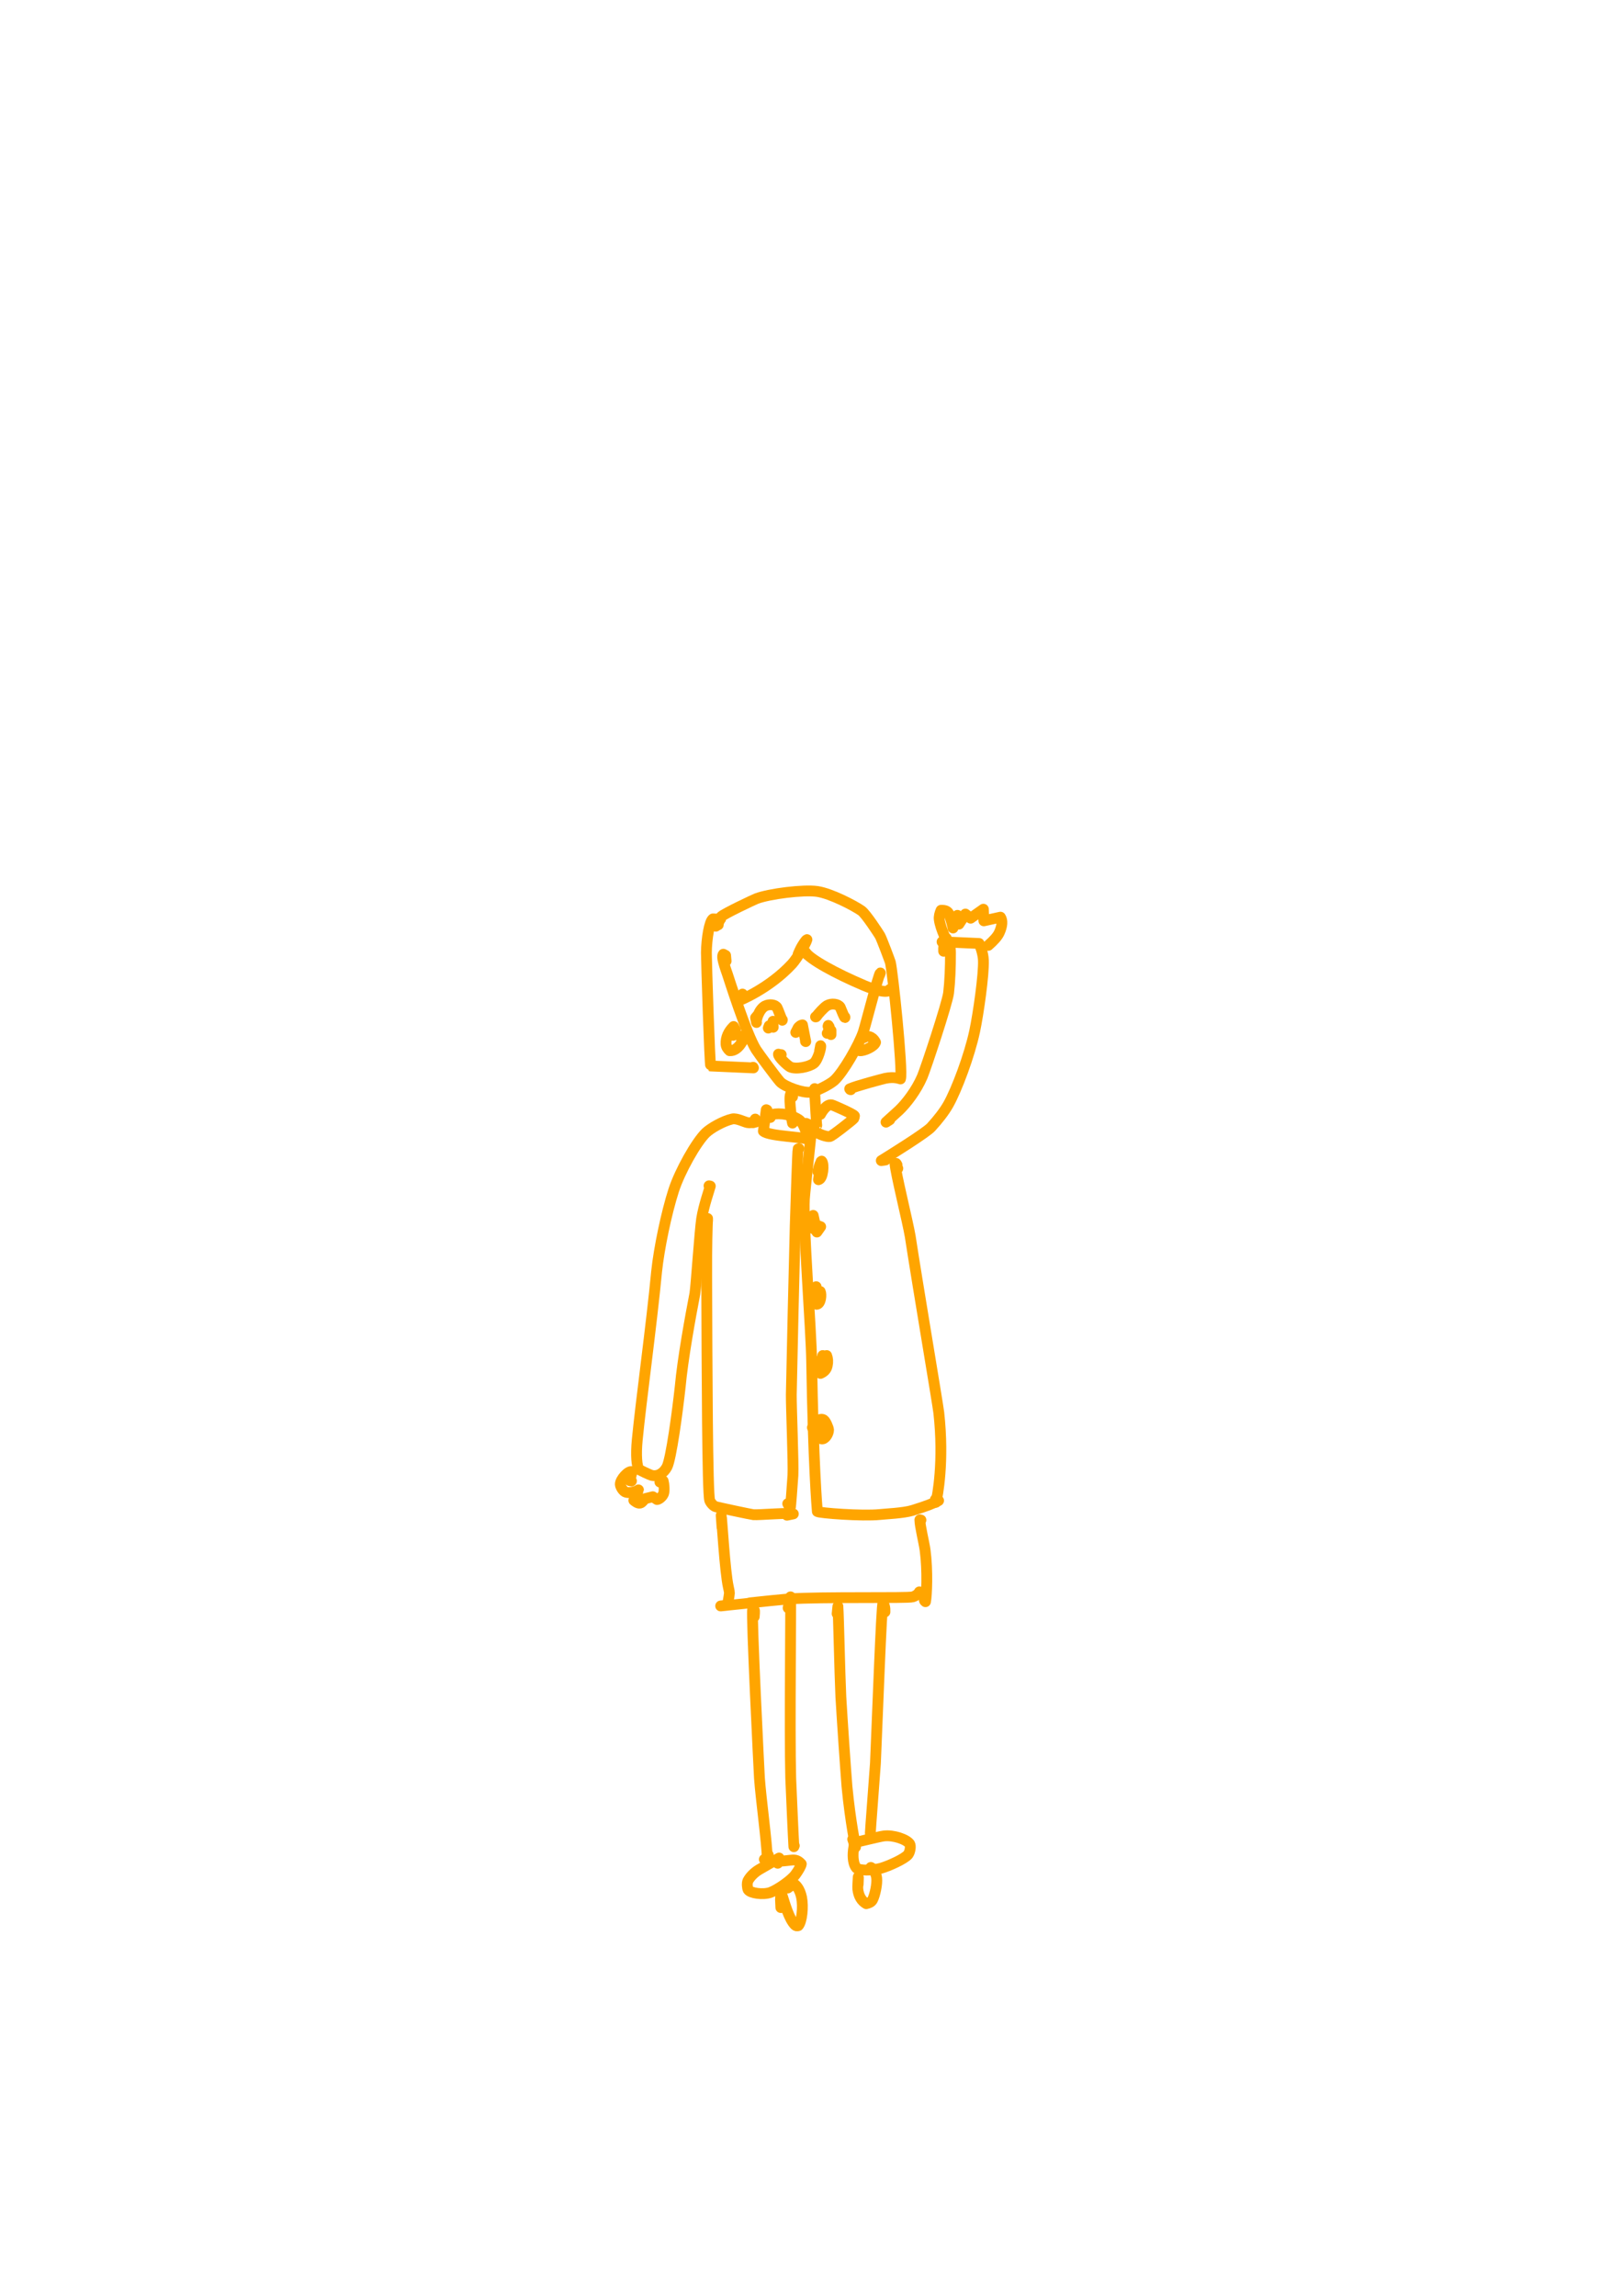 <?xml version="1.0" encoding="UTF-8" standalone="no"?>
<!DOCTYPE svg PUBLIC "-//W3C//DTD SVG 1.1//EN" "http://www.w3.org/Graphics/SVG/1.1/DTD/svg11.dtd">
<svg width="128.40" height="181.68" viewBox="0.00 0.00 535.00 757.00" xmlns="http://www.w3.org/2000/svg" xmlns:xlink="http://www.w3.org/1999/xlink">
<g stroke-linecap="round" transform="translate(44.00, 155.00)" id="63-사람">
<path d="M195.35,161.83 C195.35,161.83 195.18,159.97 195.18,159.97 C195.18,159.97 194.44,159.58 194.44,159.58 C193.97,160.09 194.11,161.44 195.80,166.21 C196.13,167.15 202.04,185.99 205.24,191.04 C206.12,192.41 211.58,199.83 213.16,201.64 C214.66,203.25 220.68,205.42 223.23,205.06 C225.12,204.73 229.39,202.61 230.96,201.23 C233.93,198.57 239.12,189.48 240.56,185.27 C241.31,183.02 245.64,166.03 246.19,165.75 C246.19,165.75 245.96,166.40 245.96,166.40" fill="none" stroke="rgb(255, 165, 0)" stroke-width="3.57" stroke-opacity="1.00" stroke-linejoin="round"/>
<path d="M219.08,159.63 C219.57,158.43 220.06,157.42 220.62,156.53 C221.32,155.43 221.81,154.81 221.99,154.76 C221.67,156.04 218.76,160.91 217.11,162.75 C209.62,170.88 199.54,175.00 199.17,175.02 C199.17,175.02 200.75,172.72 200.75,172.72" fill="none" stroke="rgb(255, 165, 0)" stroke-width="3.57" stroke-opacity="1.00" stroke-linejoin="round"/>
<path d="M222.19,159.77 C222.19,159.77 221.50,158.88 221.50,158.88 C222.86,161.18 231.43,165.91 240.84,169.89 C248.50,173.07 249.40,171.42 249.52,171.20 C249.52,171.20 249.38,171.13 249.38,171.13 C249.38,171.13 249.30,171.17 249.30,171.17" fill="none" stroke="rgb(255, 165, 0)" stroke-width="3.57" stroke-opacity="1.00" stroke-linejoin="round"/>
<path d="M191.95,150.35 C192.00,149.83 192.21,149.12 192.51,148.81 C192.52,148.80 193.47,148.15 193.52,148.05 C193.52,148.05 191.03,147.93 191.03,147.93 C189.90,148.60 188.90,154.31 188.85,159.10 C188.84,161.35 189.95,196.29 190.28,196.42 C190.28,196.42 204.36,197.05 204.36,197.05 C204.36,197.05 204.26,196.85 204.26,196.85 C204.26,196.85 204.15,196.87 204.15,196.87" fill="none" stroke="rgb(255, 165, 0)" stroke-width="3.57" stroke-opacity="1.00" stroke-linejoin="round"/>
<path d="M197.65,186.32 C197.88,185.58 198.04,185.12 198.11,184.95 C198.19,184.78 198.30,184.65 198.44,184.56 C198.44,184.56 197.82,183.41 197.82,183.41 C196.13,185.06 195.22,187.02 195.33,189.19 C195.38,190.12 195.89,190.83 196.53,191.39 C199.43,191.60 201.31,187.34 201.50,186.53 C201.50,186.53 199.90,186.64 199.90,186.64" fill="none" stroke="rgb(255, 165, 0)" stroke-width="3.57" stroke-opacity="1.00" stroke-linejoin="round"/>
<path d="M192.77,149.87 C192.77,149.87 192.45,149.87 192.45,149.87 C193.03,149.47 193.09,147.81 193.72,147.19 C194.81,146.15 204.43,141.61 205.39,141.24 C209.56,139.66 220.86,138.21 225.45,138.89 C229.90,139.57 237.49,143.51 239.98,145.25 C241.47,146.31 245.75,152.93 246.06,153.47 C246.69,154.60 249.40,161.91 249.48,162.21 C250.23,164.92 253.70,198.11 252.83,200.69 C252.60,200.66 250.86,199.85 247.78,200.50 C247.08,200.66 238.14,203.00 236.09,203.97 C236.09,203.97 236.26,204.19 236.26,204.19 C236.26,204.19 236.44,204.24 236.44,204.24" fill="none" stroke="rgb(255, 165, 0)" stroke-width="3.57" stroke-opacity="1.00" stroke-linejoin="round"/>
<path d="M240.79,187.08 C240.79,187.08 240.43,187.05 240.43,187.05 C242.63,185.99 244.03,187.41 244.61,188.63 C244.14,190.04 240.75,191.54 239.42,191.39 C239.42,191.39 239.61,191.29 239.61,191.29" fill="none" stroke="rgb(255, 165, 0)" stroke-width="3.57" stroke-opacity="1.00" stroke-linejoin="round"/>
<path d="M205.78,179.67 C205.78,179.67 205.07,180.50 205.07,180.50 C205.07,180.50 205.37,182.08 205.37,182.08 C205.08,181.52 206.13,177.69 208.26,176.61 C209.68,175.94 211.53,176.16 212.16,177.19 C212.39,177.57 213.69,181.19 213.86,181.34 C213.86,181.34 213.89,181.22 213.89,181.22 C213.89,181.22 213.84,181.13 213.84,181.13" fill="none" stroke="rgb(255, 165, 0)" stroke-width="3.57" stroke-opacity="1.00" stroke-linejoin="round"/>
<path d="M209.27,183.93 C209.27,183.93 209.56,183.16 209.56,183.16 C209.56,183.16 210.88,183.65 210.88,183.65 C210.88,183.65 210.77,182.01 210.77,182.01 C210.77,182.01 210.82,181.68 210.82,181.68" fill="none" stroke="rgb(255, 165, 0)" stroke-width="3.57" stroke-opacity="1.00" stroke-linejoin="round"/>
<path d="M225.29,179.91 C225.29,179.91 224.84,180.24 224.84,180.24 C224.84,180.24 225.00,180.22 225.00,180.22 C225.70,179.25 227.60,177.12 228.61,176.51 C230.10,175.65 232.29,175.95 232.95,177.02 C233.62,178.66 234.35,180.44 234.51,180.45 C234.51,180.45 234.51,180.29 234.51,180.29 C234.51,180.29 234.41,180.33 234.41,180.33" fill="none" stroke="rgb(255, 165, 0)" stroke-width="3.57" stroke-opacity="1.00" stroke-linejoin="round"/>
<path d="M228.98,185.55 C228.98,185.55 228.68,185.65 228.68,185.65 C228.68,185.65 229.93,184.71 229.93,184.71 C229.93,184.71 229.93,186.07 229.93,186.07 C229.93,186.07 229.31,183.47 229.31,183.47 C229.31,183.47 229.25,185.42 229.25,185.42 C229.25,185.42 229.04,183.05 229.04,183.05 C229.04,183.05 228.95,183.34 228.95,183.34" fill="none" stroke="rgb(255, 165, 0)" stroke-width="3.57" stroke-opacity="1.00" stroke-linejoin="round"/>
<path d="M218.31,185.36 C218.53,184.95 218.68,184.67 218.75,184.52 C218.97,184.08 219.08,183.85 219.09,183.83 C219.32,183.51 219.82,183.10 220.08,183.00 C220.12,182.99 220.27,182.95 220.52,182.87 C220.52,182.87 221.60,188.38 221.60,188.38 C221.60,188.38 221.53,188.34 221.53,188.34 C221.53,188.34 221.51,188.25 221.51,188.25" fill="none" stroke="rgb(255, 165, 0)" stroke-width="3.57" stroke-opacity="1.00" stroke-linejoin="round"/>
<path d="M213.52,192.68 C213.52,192.68 212.65,192.65 212.65,192.65 C212.65,192.65 212.61,192.52 212.61,192.52 C212.45,193.33 215.47,196.20 216.44,196.72 C218.32,197.65 222.74,196.75 224.31,195.49 C225.73,194.27 226.79,189.96 226.50,189.74 C226.50,189.74 226.18,191.41 226.18,191.41" fill="none" stroke="rgb(255, 165, 0)" stroke-width="3.57" stroke-opacity="1.00" stroke-linejoin="round"/>
<path d="M217.24,206.59 C217.27,206.23 217.28,205.99 217.29,205.89 C217.30,205.78 217.31,205.66 217.33,205.52 C217.33,205.52 216.99,205.49 216.99,205.49 C215.60,204.85 217.02,214.55 217.24,215.25 C217.24,215.25 217.91,214.44 217.91,214.44" fill="none" stroke="rgb(255, 165, 0)" stroke-width="3.57" stroke-opacity="1.00" stroke-linejoin="round"/>
<path d="M224.85,204.10 C224.85,204.10 224.54,203.88 224.54,203.88 C224.41,203.86 224.71,207.32 224.93,211.77 C225.14,215.27 225.21,215.98 225.23,215.96" fill="none" stroke="rgb(255, 165, 0)" stroke-width="3.57" stroke-opacity="1.00" stroke-linejoin="round"/>
<path d="M208.82,210.94 C208.82,210.94 208.59,210.84 208.59,210.84 C208.59,210.84 207.64,217.90 207.64,217.90 C209.46,219.65 221.60,219.80 222.17,220.67 C222.26,219.97 221.28,215.44 219.33,214.12 C215.81,211.82 211.47,211.95 210.10,212.58 C210.10,212.58 209.93,213.39 209.93,213.39" fill="none" stroke="rgb(255, 165, 0)" stroke-width="3.57" stroke-opacity="1.00" stroke-linejoin="round"/>
<path d="M222.41,215.63 C222.41,215.63 221.77,215.35 221.77,215.35 C221.74,215.30 224.48,217.83 224.74,218.03 C225.94,218.97 228.63,219.86 229.57,219.68 C230.39,219.49 237.16,214.11 237.40,213.78 C237.52,213.61 237.61,213.31 237.66,212.88 C237.55,212.38 230.66,209.33 230.15,209.23 C228.47,208.94 226.91,211.50 226.46,212.37" fill="none" stroke="rgb(255, 165, 0)" stroke-width="3.57" stroke-opacity="1.00" stroke-linejoin="round"/>
<path d="M205.19,214.87 C205.19,214.87 204.21,215.13 204.21,215.13 C204.21,215.13 204.96,213.92 204.96,213.92 C205.43,214.47 204.01,215.40 202.41,215.09 C201.40,214.91 198.86,213.57 197.41,213.88 C194.34,214.57 190.25,216.94 188.66,218.46 C185.44,221.61 180.11,231.13 178.08,237.38 C175.65,244.93 173.25,256.56 172.45,264.12 C170.75,281.99 167.37,306.25 166.05,319.78 C165.59,324.57 165.86,328.61 166.70,329.45 C166.99,329.72 170.23,331.22 170.79,331.37 C172.73,331.85 174.66,330.81 175.85,328.63 C177.25,325.95 179.33,310.25 180.21,302.26 C181.09,292.70 183.58,279.14 185.06,271.46 C185.48,268.81 186.70,250.65 187.29,246.78 C187.96,242.52 189.79,237.35 190.14,236.02 C190.14,236.02 189.72,235.93 189.72,235.93" fill="none" stroke="rgb(255, 165, 0)" stroke-width="3.57" stroke-opacity="1.00" stroke-linejoin="round"/>
<path d="M189.24,247.46 C189.24,247.36 189.24,247.25 189.24,247.14 C189.24,247.03 189.24,246.92 189.24,246.80 C189.24,246.77 189.24,246.74 189.24,246.70 C189.12,249.53 188.90,255.39 188.95,266.14 C189.07,296.95 189.18,337.05 189.94,339.61 C190.20,340.38 191.15,341.48 191.89,341.71 C192.78,341.96 203.54,344.27 204.38,344.35 C206.03,344.48 216.90,343.59 217.51,344.08 C217.51,344.08 215.42,344.51 215.42,344.51" fill="none" stroke="rgb(255, 165, 0)" stroke-width="3.57" stroke-opacity="1.00" stroke-linejoin="round"/>
<path d="M219.35,223.64 C219.35,223.64 219.08,223.76 219.08,223.76 C218.91,224.23 218.39,241.19 218.14,248.88 C217.76,263.39 217.11,291.34 216.84,304.79 C216.80,308.58 217.59,327.54 217.38,331.35 C217.12,335.02 216.65,341.88 216.49,342.17 C216.49,342.17 215.67,340.71 215.67,340.71" fill="none" stroke="rgb(255, 165, 0)" stroke-width="3.57" stroke-opacity="1.00" stroke-linejoin="round"/>
<path d="M223.17,219.77 C223.17,219.77 223.26,218.35 223.26,218.35 C223.26,218.35 223.37,218.26 223.37,218.26 C223.50,218.55 221.41,236.46 221.15,240.32 C220.66,248.00 223.42,283.79 223.55,293.75 C224.10,327.42 225.31,342.14 225.43,343.30 C226.04,343.81 240.29,344.88 246.04,344.29 C248.05,344.07 253.67,343.86 256.76,342.95 C261.80,341.37 263.20,340.78 265.39,339.70 C265.39,339.70 264.34,339.34 264.34,339.34" fill="none" stroke="rgb(255, 165, 0)" stroke-width="3.57" stroke-opacity="1.00" stroke-linejoin="round"/>
<path d="M251.95,230.19 C251.95,230.19 251.69,230.03 251.69,230.03 C251.66,229.70 251.70,229.05 251.70,229.04 C251.68,228.95 251.57,228.78 251.39,228.54 C251.39,228.54 251.02,228.57 251.02,228.57 C251.17,231.48 255.26,247.90 256.04,252.58 C258.41,268.10 265.13,307.82 265.46,310.70 C267.25,326.81 265.03,338.42 264.51,340.26 C264.51,340.26 264.46,339.36 264.46,339.36" fill="none" stroke="rgb(255, 165, 0)" stroke-width="3.57" stroke-opacity="1.00" stroke-linejoin="round"/>
<path d="M225.58,231.21 C225.85,230.08 226.15,229.05 226.41,228.52 C226.49,228.38 226.62,228.15 226.83,227.84 C226.83,227.84 226.64,227.94 226.64,227.94 C226.64,227.94 225.80,233.91 225.80,233.91 C227.29,233.72 227.74,228.64 226.84,227.79 C226.84,227.79 226.72,228.17 226.72,228.17" fill="none" stroke="rgb(255, 165, 0)" stroke-width="3.57" stroke-opacity="1.00" stroke-linejoin="round"/>
<path d="M224.12,247.54 C224.12,247.54 224.05,245.68 224.05,245.68 C224.05,245.68 225.28,251.16 225.28,251.16 C225.28,251.16 226.52,249.40 226.52,249.40 C224.88,248.58 224.32,249.66 224.20,250.11" fill="none" stroke="rgb(255, 165, 0)" stroke-width="3.57" stroke-opacity="1.00" stroke-linejoin="round"/>
<path d="M224.38,273.90 C224.64,272.35 224.80,271.34 224.86,270.88 C224.93,270.42 224.98,269.86 225.03,269.19 C225.03,269.19 225.22,274.98 225.22,274.98 C226.56,274.88 226.85,271.73 226.38,270.77 C226.38,270.77 225.40,272.58 225.40,272.58" fill="none" stroke="rgb(255, 165, 0)" stroke-width="3.57" stroke-opacity="1.00" stroke-linejoin="round"/>
<path d="M227.68,293.28 C227.68,293.28 227.21,291.88 227.21,291.88 C227.21,291.88 226.46,297.77 226.46,297.77 C227.69,297.22 228.41,296.48 228.68,295.22 C228.96,293.92 228.86,292.81 228.49,291.88 C228.49,291.88 225.95,293.77 225.95,293.77 C225.95,293.77 226.13,294.42 226.13,294.42" fill="none" stroke="rgb(255, 165, 0)" stroke-width="3.57" stroke-opacity="1.00" stroke-linejoin="round"/>
<path d="M228.06,317.16 C228.06,317.16 227.24,316.12 227.24,316.12 C227.24,316.12 226.80,319.35 226.80,319.35 C228.00,319.58 229.12,317.62 229.12,316.40 C229.08,315.71 228.15,313.48 227.50,313.08 C225.85,312.09 223.94,315.23 223.80,315.61" fill="none" stroke="rgb(255, 165, 0)" stroke-width="3.57" stroke-opacity="1.00" stroke-linejoin="round"/>
<path d="M267.07,158.60 C267.05,157.90 267.06,157.41 267.10,157.13 C267.14,156.85 267.27,156.38 267.49,155.72 C267.49,155.72 268.25,155.25 268.25,155.25 C269.02,156.36 269.30,157.27 269.31,159.07 C269.33,163.78 269.13,168.67 268.69,172.34 C268.24,175.88 261.22,197.07 260.02,199.92 C258.08,204.47 254.74,208.79 252.30,211.10 C251.78,211.60 248.91,214.19 248.07,214.94 C248.07,214.94 249.29,214.16 249.29,214.16" fill="none" stroke="rgb(255, 165, 0)" stroke-width="3.57" stroke-opacity="1.00" stroke-linejoin="round"/>
<path d="M267.89,155.48 C267.89,155.48 266.54,155.49 266.54,155.49 C266.54,155.49 278.74,156.03 278.74,156.03 C278.98,156.45 280.07,159.14 280.17,161.58 C280.34,166.35 278.51,179.18 277.28,184.98 C275.57,192.97 271.39,204.18 268.57,209.18 C267.23,211.52 265.32,213.98 262.92,216.61 C261.25,218.45 249.63,225.69 246.51,227.62 C246.51,227.62 247.89,227.41 247.89,227.41" fill="none" stroke="rgb(255, 165, 0)" stroke-width="3.57" stroke-opacity="1.00" stroke-linejoin="round"/>
<path d="M268.02,154.53 C268.02,154.53 267.96,154.34 267.96,154.34 C267.96,154.34 267.83,154.25 267.83,154.25 C267.83,154.25 267.85,154.91 267.85,154.91 C267.85,154.91 268.57,155.81 268.57,155.81 C268.29,155.81 266.04,151.25 265.62,148.16 C265.48,147.16 265.77,146.13 266.21,145.09 C267.63,145.06 268.47,145.35 268.90,146.51 C269.46,148.01 270.13,150.48 270.15,150.93 C270.15,150.93 271.61,146.76 271.61,146.76 C271.61,146.76 272.10,149.65 272.10,149.65 C272.10,149.65 274.24,146.34 274.24,146.34 C274.24,146.34 275.96,147.70 275.96,147.70 C275.96,147.70 280.16,144.74 280.16,144.74 C280.16,144.74 280.32,148.57 280.32,148.57 C280.32,148.57 285.78,147.36 285.78,147.36 C286.50,148.43 286.43,150.20 285.40,152.46 C284.81,153.76 283.53,155.12 281.78,156.66" fill="none" stroke="rgb(255, 165, 0)" stroke-width="3.57" stroke-opacity="1.00" stroke-linejoin="round"/>
<path d="M164.15,333.24 C164.15,333.24 163.60,333.13 163.60,333.13 C163.60,333.13 164.36,330.17 164.36,330.17 C163.26,329.68 160.45,332.65 160.48,334.32 C160.52,335.14 161.29,336.37 162.01,336.79 C163.46,337.58 166.43,336.43 166.46,336.17 C166.46,336.17 164.94,339.62 164.94,339.62 C166.02,340.52 166.85,340.83 167.49,340.29 C167.67,340.14 168.06,339.73 168.65,339.06 C168.65,339.06 171.19,338.43 171.19,338.43 C171.19,338.43 172.58,339.34 172.58,339.34 C173.09,339.37 174.34,338.46 174.73,337.41 C175.08,336.43 174.90,334.27 174.60,333.21 C174.60,333.21 173.53,333.59 173.53,333.59" fill="none" stroke="rgb(255, 165, 0)" stroke-width="3.57" stroke-opacity="1.00" stroke-linejoin="round"/>
<path d="M194.01,348.58 C194.01,348.58 193.73,344.56 193.73,344.56 C193.93,345.06 194.94,363.12 196.10,368.22 C196.34,369.25 196.45,369.90 196.44,370.17 C196.43,370.55 196.29,371.44 196.04,372.84" fill="none" stroke="rgb(255, 165, 0)" stroke-width="3.57" stroke-opacity="1.00" stroke-linejoin="round"/>
<path d="M195.28,374.25 C195.28,374.25 193.56,374.43 193.56,374.43 C193.68,374.46 209.75,372.65 216.03,372.12 C227.03,371.36 255.04,371.95 256.85,371.44 C257.93,371.11 258.74,370.45 259.06,369.79" fill="none" stroke="rgb(255, 165, 0)" stroke-width="3.57" stroke-opacity="1.00" stroke-linejoin="round"/>
<path d="M259.57,346.11 C259.57,346.11 259.22,346.04 259.22,346.04 C259.25,348.20 260.60,353.47 260.95,356.05 C261.85,362.81 261.48,371.21 261.07,373.03 C260.93,372.92 260.84,372.84 260.80,372.79 C260.76,372.74 260.73,372.65 260.70,372.51" fill="none" stroke="rgb(255, 165, 0)" stroke-width="3.57" stroke-opacity="1.00" stroke-linejoin="round"/>
<path d="M204.62,378.00 C204.71,376.97 204.74,376.34 204.72,376.09 C204.70,375.84 204.59,375.64 204.40,375.49 C204.40,375.49 204.11,375.60 204.11,375.60 C203.58,376.60 206.28,430.32 206.34,431.13 C206.81,437.91 208.84,452.52 208.92,457.76 C208.92,457.76 209.25,456.53 209.25,456.53" fill="none" stroke="rgb(255, 165, 0)" stroke-width="3.57" stroke-opacity="1.00" stroke-linejoin="round"/>
<path d="M215.80,375.08 C215.80,375.08 216.59,371.44 216.59,371.44 C216.79,372.49 216.23,415.09 216.65,431.19 C216.99,439.18 217.47,450.20 217.69,453.80 C217.77,453.62 217.82,453.51 217.83,453.47 C217.84,453.43 217.84,453.40 217.83,453.38" fill="none" stroke="rgb(255, 165, 0)" stroke-width="3.57" stroke-opacity="1.00" stroke-linejoin="round"/>
<path d="M212.37,459.25 C212.53,458.80 212.64,458.49 212.68,458.33 C212.73,458.16 212.77,457.90 212.82,457.54 C211.26,458.44 207.99,460.33 206.27,461.32 C204.62,462.29 203.20,463.75 202.53,465.08 C202.19,465.82 202.33,467.43 202.63,468.00 C203.32,469.10 207.51,469.77 210.02,468.86 C212.48,467.91 216.77,464.89 218.16,463.05 C219.30,461.50 220.06,460.09 220.13,459.49 C219.15,458.42 218.29,458.04 216.85,458.22 C209.10,459.19 208.13,458.31 207.96,457.98" fill="none" stroke="rgb(255, 165, 0)" stroke-width="3.57" stroke-opacity="1.00" stroke-linejoin="round"/>
<path d="M231.95,376.99 C231.95,376.99 232.20,374.55 232.20,374.55 C232.44,377.78 232.80,396.38 233.18,404.46 C233.65,412.49 234.66,427.22 235.19,433.92 C236.32,445.82 238.16,454.31 238.07,454.28 C238.07,454.28 237.09,451.34 237.09,451.34" fill="none" stroke="rgb(255, 165, 0)" stroke-width="3.57" stroke-opacity="1.00" stroke-linejoin="round"/>
<path d="M247.71,376.41 C247.72,375.94 247.72,375.61 247.70,375.41 C247.64,374.65 247.37,373.85 247.07,373.35 C246.57,373.95 245.21,411.84 244.57,426.33 C244.03,434.02 242.96,447.58 242.89,449.30 C242.89,449.30 242.94,448.55 242.94,448.55" fill="none" stroke="rgb(255, 165, 0)" stroke-width="3.57" stroke-opacity="1.00" stroke-linejoin="round"/>
<path d="M237.99,452.71 C237.99,452.71 237.95,452.41 237.95,452.41 C237.95,452.41 237.70,452.20 237.70,452.20 C237.71,452.37 237.49,453.77 237.32,454.86 C237.01,457.39 237.36,459.72 238.30,460.80 C239.20,461.75 243.48,461.70 246.38,460.91 C249.02,460.16 254.20,457.81 255.33,456.39 C256.03,455.46 256.28,453.54 255.87,452.88 C254.81,451.37 250.57,449.89 247.41,450.25 C245.73,450.47 239.38,452.09 238.40,452.28 C238.13,452.33 237.97,452.30 237.94,452.19" fill="none" stroke="rgb(255, 165, 0)" stroke-width="3.57" stroke-opacity="1.00" stroke-linejoin="round"/>
<path d="M213.40,473.87 C213.32,472.59 213.28,471.75 213.28,471.32 C213.28,470.90 213.32,470.31 213.40,469.55 C213.40,469.55 213.75,469.63 213.75,469.63 C214.70,472.62 216.12,477.71 218.09,479.63 C218.38,479.91 218.74,479.98 219.15,479.83 C220.31,478.55 220.86,473.65 220.23,470.51 C219.62,467.68 218.45,466.50 217.64,465.99 C217.64,465.99 215.69,467.41 215.69,467.41" fill="none" stroke="rgb(255, 165, 0)" stroke-width="3.57" stroke-opacity="1.00" stroke-linejoin="round"/>
<path d="M238.88,466.24 C238.92,465.11 238.98,463.73 238.95,463.79 C238.94,463.81 238.93,463.79 238.91,463.73 C238.85,464.84 238.70,467.07 238.77,467.78 C239.01,470.09 240.03,471.72 241.55,472.58 C242.47,472.37 243.21,472.05 243.60,471.33 C244.43,469.76 245.21,466.04 244.98,464.12 C244.77,462.40 243.81,460.96 243.06,460.63 C243.06,460.63 242.81,461.08 242.81,461.08 C242.81,461.08 242.94,461.28 242.94,461.28" fill="none" stroke="rgb(255, 165, 0)" stroke-width="3.57" stroke-opacity="1.00" stroke-linejoin="round"/>
</g>
</svg>
